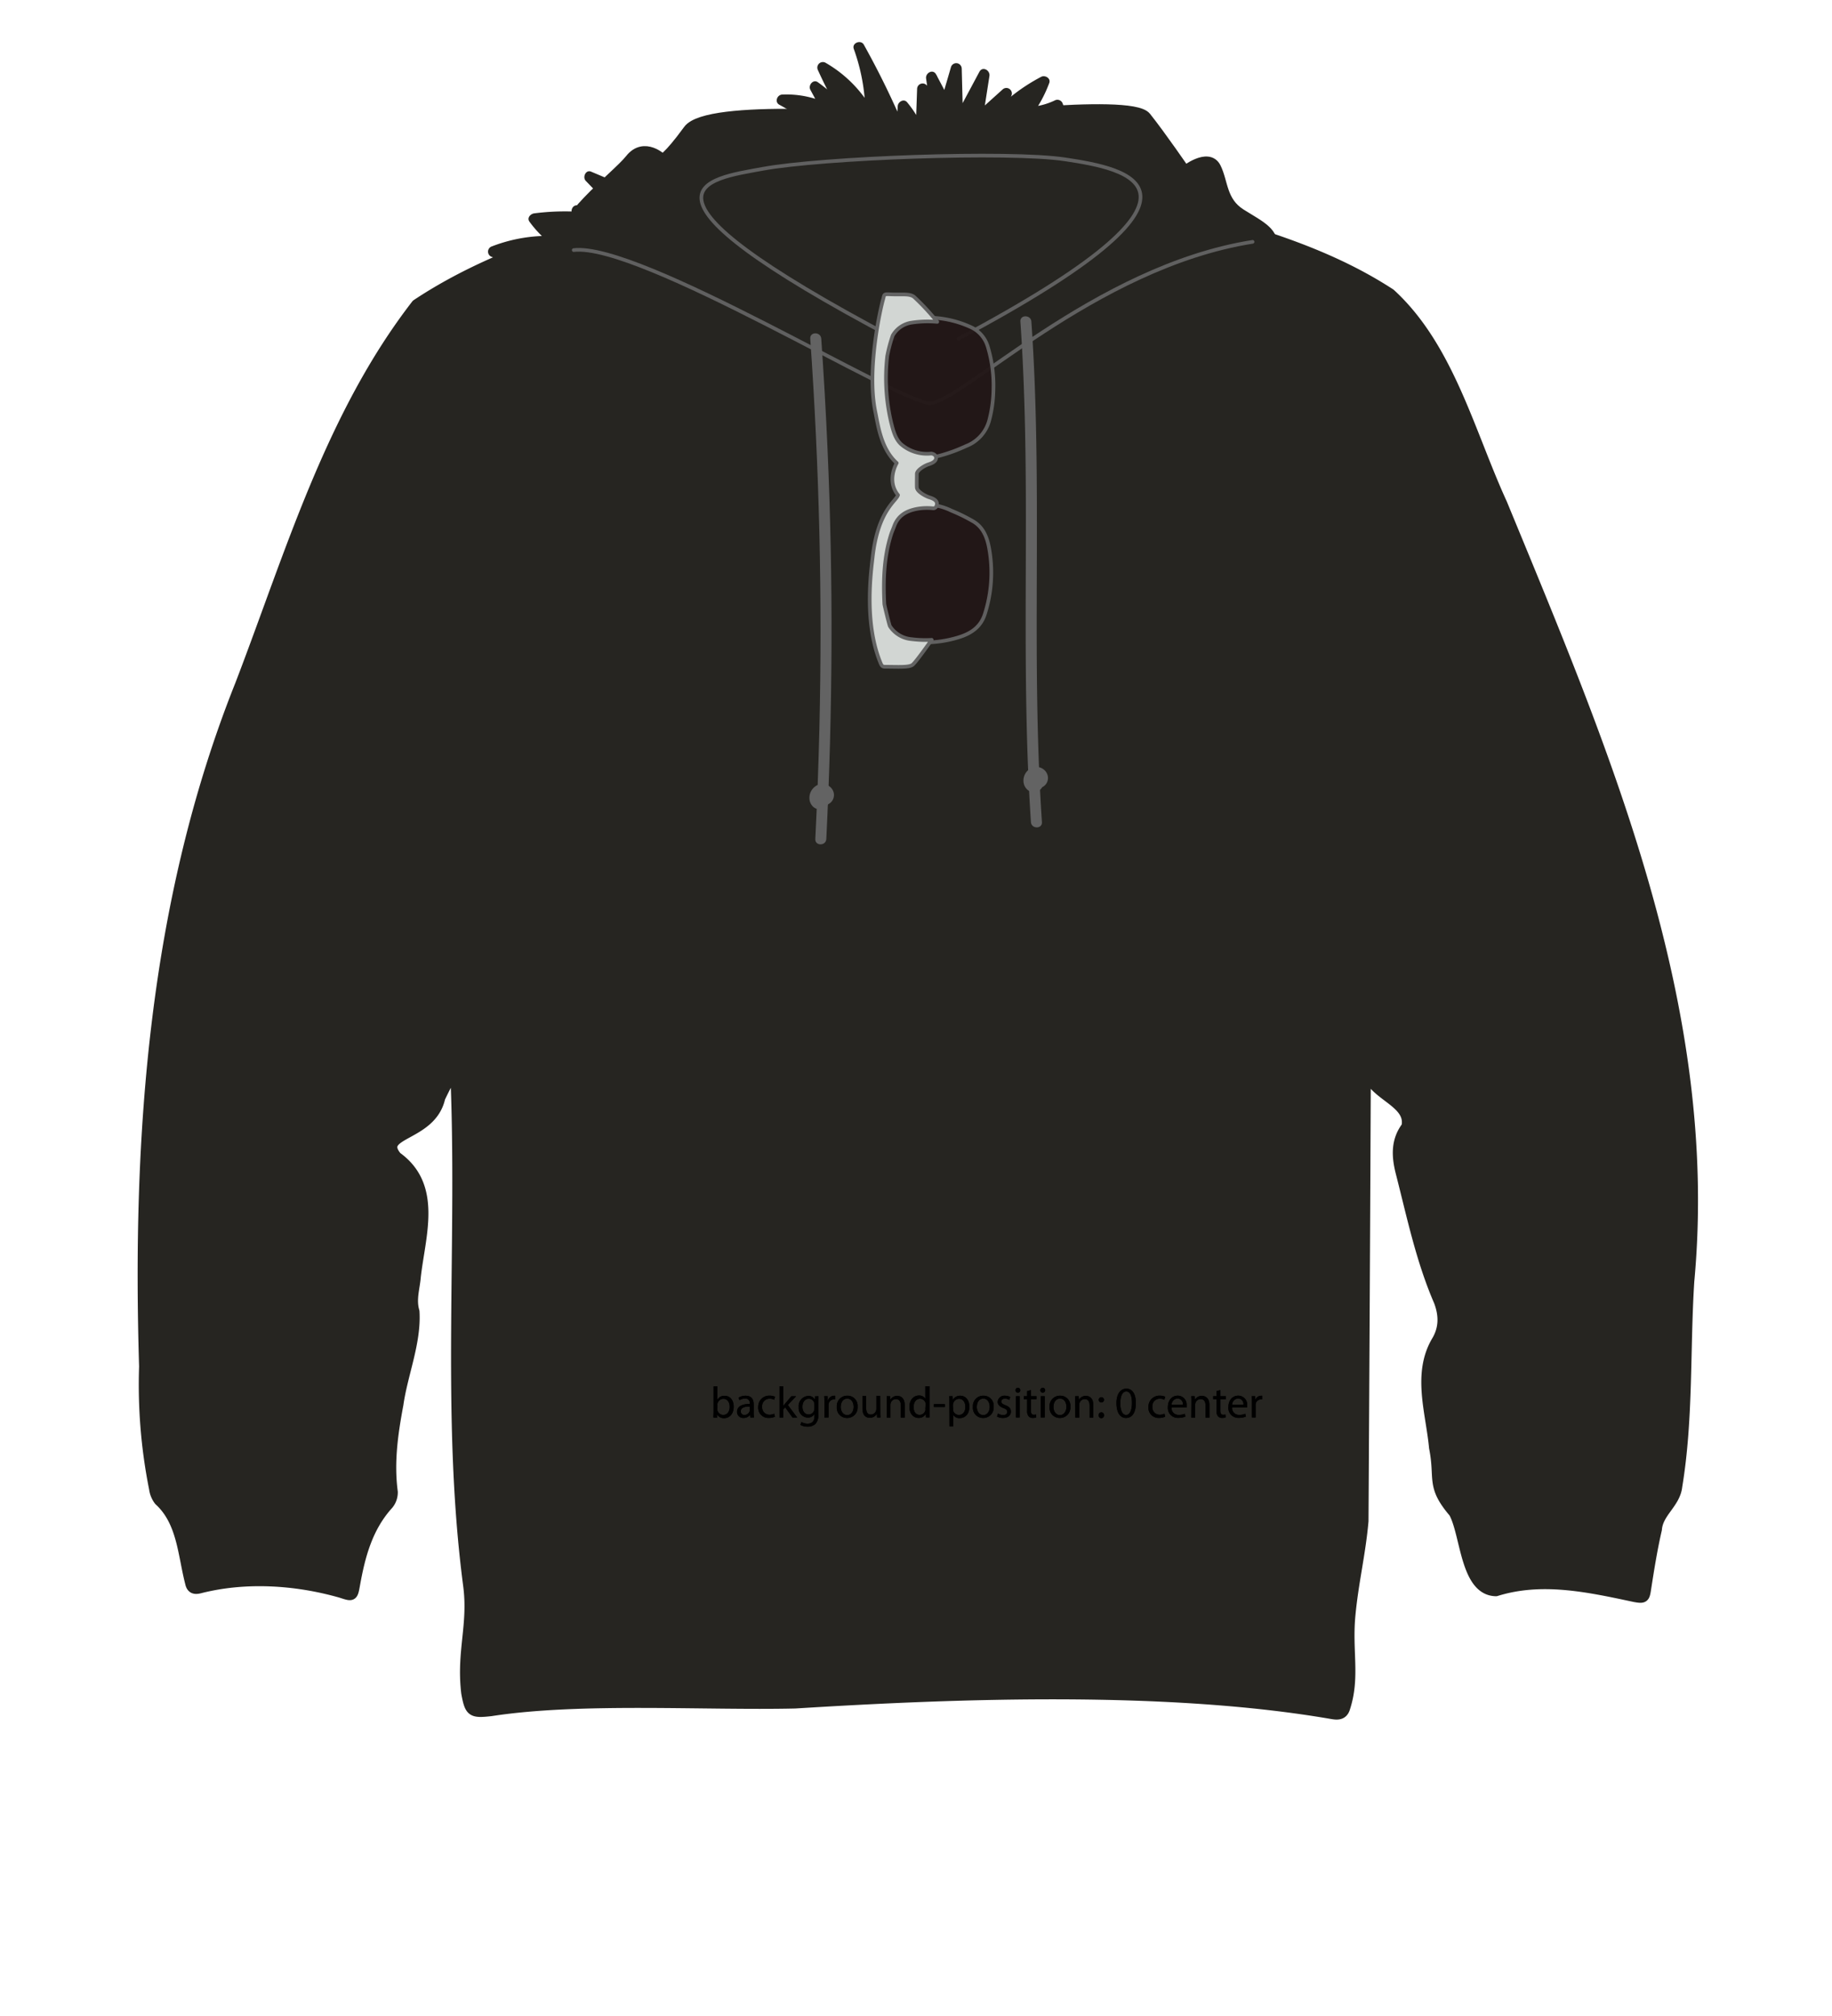 <svg xmlns="http://www.w3.org/2000/svg" width="500" height="550" viewBox="0 0 500 550"><path d="M184.68 48.65q-7.55.15-15.11-.16a5.75 5.75 0 014 5.08L161 48.28l9.28 9.62-12.78-.39a12.65 12.65 0 015.16 2.15 64 64 0 00-16.82 0 25.86 25.86 0 006.27 6.21 40.53 40.53 0 00-17.4 2.74 22.17 22.17 0 007.62 1.62" fill="#262521"/><path d="M184.68 47.15q-7.55.14-15.11-.16c-1.76-.07-1.93 2.42-.39 2.95a4.28 4.28 0 012.82 3.63l1.9-1.44-12.57-5.3c-1.46-.62-2.41 1.52-1.46 2.51l9.31 9.66 1.06-2.56-12.78-.44c-1.66 0-2.08 2.63-.4 3a12.36 12.36 0 014.81 2l.75-2.79a65.76 65.76 0 00-16.82 0c-1 .13-2.05 1.22-1.3 2.26a29.24 29.24 0 006.81 6.74l.76-2.79a42.57 42.57 0 00-17.8 2.79 1.51 1.51 0 000 2.89 24.5 24.5 0 008 1.68c1.93.09 1.92-2.91 0-3a22.09 22.09 0 01-7.22-1.57v2.89a40.42 40.42 0 0117-2.68c1.61.09 1.87-2 .75-2.8a24.87 24.87 0 01-5.73-5.67l-1.29 2.26a65.76 65.76 0 0116.82 0c1.62.21 1.84-2 .76-2.8a14.61 14.61 0 00-5.52-2.3l-.4 2.95 12.78.39a1.51 1.51 0 001.06-2.56L162 47.22l-1.46 2.5 12.6 5.28a1.5 1.5 0 001.86-1.43 7.41 7.41 0 00-5-6.57l-.4 3q7.56.3 15.11.16c1.93 0 1.94-3 0-3z" fill="#262521"/><path d="M338.6 58.43c-5.35-3.37-4.85-8.67-6.86-12.68s-8.35 1-8.35 1-6.52-9.53-10.7-14.77S257 33.22 257 33.22h-6c-10.95-1.37-57.91-4.79-63.07 2.3-5.85 8-7.19 8-7.19 8s-4.85-4.85-8.69 0-21 17.48-17.66 23.8 38.11 17.55 38.11 17.55l58 23.79S345.45 72 346.79 67.82s-2.79-6.02-8.19-9.39z" fill="#262521" stroke="#262521" stroke-linecap="round" stroke-linejoin="round" stroke-width="3"/><path d="M372.64 291.56q-.27 61.73-.64 123.44c-.81 9-2.68 16.41-3.55 25.44-1 10.07 1.34 17.05-1.5 25.64-.59 1.76-2 1.66-3.35 1.43-44.6-7.72-101.6-5.7-146.6-2.9-24.6.57-58.62-1.68-83 2.09-5.23.59-5.68.27-6.62-4.83-1.35-11.26 1.94-18.53.53-29.31-6.15-46.82-1.39-94.37-3.6-141.53-1.42 2.83-2.94 5.6-4.29 8.46-2.37 10.68-17.5 9.3-11.81 16.18 11.11 7.95 6.41 21.38 5.15 32.56-.25 3.15-1.35 6.27-.37 9.58.51 8.44-3.19 16.94-4.38 25.31-1.5 8-2.61 15.83-1.54 23.93a5.1 5.1 0 01-1.13 3.3c-5.71 6.28-7.75 14-9.19 22.06-.57 3.18-.61 3-3.74 2-12.38-3.52-26.09-4.38-38.6-1.18-1.39.34-2.11 0-2.41-1.47-2-7.76-2.18-16.67-8.49-22.43a6.62 6.62 0 01-1.33-3.21 144.54 144.54 0 01-2.72-33.31c-1.91-63 2.6-126.93 26.19-186 13.61-35.43 24.56-73.32 48.07-103.67C141 65 173.75 59.42 204.18 48.4c.8-.26 84.13-1.31 87.8.23C321.1 59.12 353 63 379.42 80.21c15.94 14.59 21.63 38 30.45 57.21 27.81 67.48 58 137.39 51.05 212.08-1.19 18.65-.23 37.45-3.28 55.95-.49 4.66-5.21 7.1-5.56 11.78-1.22 5.28-2.08 10.65-2.91 16-.4 2.6-.41 2.83-3.08 2.33-12.48-2.66-25.26-5.49-37.8-1.58-8.34-.15-8.13-15.56-11.44-21.4-6.28-7.37-3.61-9-5.33-17.64-.9-9.7-4.68-20.27.79-29.26 2-3.53 1.86-7.05.51-10.66-4.9-11.28-7.4-23.41-10.45-35.29-1.07-4.3-1.31-8.49 1.61-12.34 1.51-7.23-10.43-8.68-10.93-15.93z" fill="#262521" stroke="#262521" stroke-linecap="round" stroke-linejoin="round" stroke-width="3"/><path d="M244.27 92.41c-77.51-40.94-51.11-43.56-36.17-46.34 16.21-3 67.31-4.92 82.68-2.58 16.47 2.51 47.9 7.89-29.18 48.92" fill="none" stroke="#636363" stroke-linecap="round" stroke-linejoin="round" opacity=".95"/><path d="M156.58 68.23c18-2.15 88.89 41.75 97.22 41.75s44.9-37.18 88.06-44" fill="none" stroke="#636363" stroke-linecap="round" stroke-linejoin="round" opacity=".95"/><path d="M243.21 90.66a7.5 7.5 0 015.47-3.66 28.41 28.41 0 0116.37 2.29 8.49 8.49 0 014.57 5.4 36.45 36.45 0 011.51 11.7 34.23 34.23 0 01-1.07 8 10.38 10.38 0 01-6.41 7.31 44.44 44.44 0 01-7.28 2.65c-3.86.88-7.74.71-10.81-2.29-1.69-1.65-2.23-4-2.79-6.29a56.67 56.67 0 01-1.1-19.17 44.66 44.66 0 011.54-5.94zM240.6 165c-.34-6.68-.14-13.31 1.89-19.77.26-.8.62-1.57.9-2.37 1.15-3.21 3.65-4.51 6.82-5.07a16.28 16.28 0 019.46 1.53 47 47 0 016.08 3c2.67 1.64 3.69 4.39 4.22 7.33a37.08 37.08 0 01-1.17 17.84c-1.14 3.65-3.91 5.42-7.39 6.45a31.4 31.4 0 01-13 1.09 8.27 8.27 0 01-6.19-3.69c-.22-.26-1.61-6.01-1.62-6.34z" fill="#221717" stroke="#636363" stroke-miterlimit="10" opacity=".95"/><path d="M241 81.74c-.83 2.9-4.43 19.26-2.13 30.5.79 3.83 1.58 10.23 5.87 14.08 0 0-2.88 4.77.35 8.74-.48 1.65-5.52 4.21-6.93 17-.4 3.65-2.42 17.64 2.12 28.73.28.69.46 1.09 1.17 1.11 3.74 0 6.67.25 7.66-.57s4.84-6.34 5.17-6.77a29.76 29.76 0 01-5.49-.19 7.86 7.86 0 01-5.91-3.53c-.18-.28-1.51-5.78-1.52-6.06-.32-6.38-.13-12.72 1.81-18.89.24-.77.59-1.51.86-2.27 1.1-3.07 3.48-4.31 6.52-4.84a15.75 15.75 0 014.16-.1s.92.06 1-1.19-1.75-1.69-2.24-1.86c-1-.36-3.2-1.55-3.24-2.66s0-2.49 0-3.73c.07-1 2.15-2.22 3.13-2.54.41-.14 2.25-.65 2.11-1.87-.12-1-1.23-1.07-1.28-1.1a10.81 10.81 0 01-8.28-2.56c-1.63-1.55-2.15-3.8-2.7-5.94a52.48 52.48 0 01-1.06-18.1 40.76 40.76 0 011.49-5.59 7.19 7.19 0 015.3-3.54 29.29 29.29 0 016.86-.19 63 63 0 00-6.32-6.81c-1.3-1-3.29-.54-6.82-.72-1.56-.07-1.28.17-1.66 1.46z" fill="#d2d6d3" stroke="#636363" stroke-linecap="round" stroke-linejoin="round"/><path d="M221.14 92.41q1.86 26.52 2.49 53.1t0 53.4q-.36 15-1.11 30c-.1 1.93 2.9 1.92 3 0q1.32-26.55 1.42-53.14t-1.09-53.39q-.66-15-1.71-30c-.14-1.91-3.14-1.93-3 0z" fill="#636363"/><path d="M224.72 214.61a2.47 2.47 0 00-2.3 1.83 2.57 2.57 0 00.63 2.6 2.66 2.66 0 003.16.28 2.8 2.8 0 001.38-2.76 3 3 0 00-.75-1.61 3.27 3.27 0 00-1.35-.88 3.15 3.15 0 00-2.87.39 3.91 3.91 0 00-1.63 2.41 4.11 4.11 0 000 1.6 3.34 3.34 0 00.72 1.4 2.6 2.6 0 003.31.54 2.49 2.49 0 001-3.36 1.6 1.6 0 00-.9-.69 1.5 1.5 0 00-1.69 2.21l.06.11-.15-.35a.65.65 0 010 .2v-.4a.49.49 0 010 .17v-.4a1.05 1.05 0 01-.06.24l.15-.36a1.43 1.43 0 01-.15.27l.23-.31a1.25 1.25 0 01-.23.23l.31-.24a1.5 1.5 0 01-.32.19l.36-.16a1.29 1.29 0 01-.26.08l.4-.06a1.22 1.22 0 01-.27 0l.4.05a1.07 1.07 0 01-.27-.08l.35.15a1.2 1.2 0 01-.24-.15l.3.24a1.72 1.72 0 01-.27-.27l.23.3a1.76 1.76 0 01-.21-.38l.15.36a2 2 0 01-.14-.54l.05.4a2.62 2.62 0 010-.56l-.05.4a2.64 2.64 0 01.15-.55l-.15.35a3.4 3.4 0 01.31-.52l-.24.3a2.44 2.44 0 01.43-.42l-.31.23a2.2 2.2 0 01.47-.27l-.36.15a1.51 1.51 0 01.46-.13l-.39.05a1.48 1.48 0 01.42 0l-.39-.05a2.08 2.08 0 01.41.11l-.36-.15a1.76 1.76 0 01.42.24l-.31-.24a1.77 1.77 0 01.31.3l-.24-.3a1.65 1.65 0 01.22.36l-.15-.36a2 2 0 01.09.35v-.4a1.6 1.6 0 010 .31v-.4a1.09 1.09 0 01-.08.31l.15-.36a1.61 1.61 0 01-.17.28l.24-.31a2.23 2.23 0 01-.26.27l.3-.24a1.5 1.5 0 01-.32.19l.36-.15a1.54 1.54 0 01-.35.1h.4-.32.4a.84.84 0 01-.26-.07l.36.16a1.22 1.22 0 01-.19-.12l.3.24-.16-.16.23.3a1.18 1.18 0 01-.11-.19l.15.35a1 1 0 01-.08-.29l.05.4a1.6 1.6 0 010-.31l-.05.39a2.14 2.14 0 01.09-.34l-.15.36a1.35 1.35 0 01.15-.26l-.24.3a1.07 1.07 0 01.19-.18l-.31.23a1.18 1.18 0 01.19-.11l-.36.16a.61.61 0 01.18-.05l-.4.05h.12a1.5 1.5 0 001.5-1.5 1.54 1.54 0 00-1.5-1.5zM278.49 87.74c1.23 17.66 1.49 35.36 1.5 53.05s-.2 35.45.14 53.17c.19 10.11.56 20.23 1.24 30.32.13 1.92 3.13 1.93 3 0-1.19-17.75-1.43-35.56-1.43-53.35s.2-35.39-.16-53.08c-.2-10-.59-20.08-1.29-30.11-.14-1.91-3.14-1.93-3 0z" fill="#636363"/><path d="M283.07 210a2.46 2.46 0 00-2.3 1.82 2.59 2.59 0 00.63 2.6 2.66 2.66 0 003.16.28 2.78 2.78 0 001.44-2.8 3.09 3.09 0 00-.76-1.62 3.3 3.3 0 00-1.35-.88 3.17 3.17 0 00-2.86.39 3.79 3.79 0 00-1.61 4 3.25 3.25 0 00.73 1.4 2.59 2.59 0 003.3.55 2.48 2.48 0 001-3.36 1.52 1.52 0 00-.9-.69 1.5 1.5 0 00-1.15.15 1.52 1.52 0 00-.54 2.05.67.67 0 01.06.12l-.15-.36a.76.76 0 01.06.2l-.06-.4a.49.49 0 010 .17l.06-.4a1 1 0 01-.07.24l.15-.35a1.35 1.35 0 01-.15.26l.23-.3a1.52 1.52 0 01-.22.22l.3-.24a1.29 1.29 0 01-.32.19l.36-.15-.26.07h.4-.27.4a.84.84 0 01-.27-.08l.36.15a2 2 0 01-.25-.14l.3.23a1.72 1.72 0 01-.27-.27l.24.3a1.57 1.57 0 01-.22-.38l.15.36a2.44 2.44 0 01-.14-.53v.4a2.09 2.09 0 010-.56l-.06.4a2.12 2.12 0 01.16-.56l-.15.36a2.78 2.78 0 01.3-.53l-.23.31a2.44 2.44 0 01.42-.43l-.31.23a2.2 2.2 0 01.47-.27l-.36.15a1.93 1.93 0 01.47-.13h-.4.41-.4a1.91 1.91 0 01.41.11l-.36-.15a1.76 1.76 0 01.42.24l-.3-.23a1.7 1.7 0 01.3.3l-.23-.31a2.12 2.12 0 01.21.36l-.15-.36a1.54 1.54 0 01.1.35l-.06-.4a1.6 1.6 0 010 .31l.06-.4a1.58 1.58 0 01-.09.31l.15-.36a1.56 1.56 0 01-.16.28l.23-.3a1.6 1.6 0 01-.26.26l.3-.23a2.46 2.46 0 01-.32.19l.36-.16a1.42 1.42 0 01-.35.11l.4-.06a.81.81 0 01-.31 0l.4.06-.26-.07.36.15-.2-.11.3.23a1.21 1.21 0 01-.16-.16l.23.3a1.18 1.18 0 01-.11-.19l.15.36a1.67 1.67 0 01-.08-.3l.06.4a1.61 1.61 0 010-.31l-.06.4a1.89 1.89 0 01.09-.34l-.15.36a1.17 1.17 0 01.15-.27l-.23.3a1.53 1.53 0 01.18-.18l-.3.24a.87.87 0 01.18-.11l-.35.15h.18-.4.11a1.5 1.5 0 000-3z" fill="#636363"/><path d="M228.78 39.48a53.55 53.55 0 00-15.33-12.13 24.34 24.34 0 0112.29 2.57l-3.3-6.13a45.66 45.66 0 0111 11.19 128.8 128.8 0 01-9-16.59 32.46 32.46 0 0113.17 14A53 53 0 00234.46 13a226.48 226.48 0 0111.6 23.87l.45-7.86a25.79 25.79 0 014.83 8.69l.46-13.4 3.83 6.5-1.4-9.68 3.93 7.44 2.84-9.84.39 15.13 7.22-13.5-1.91 12.34 8-7.2-4.31 8.34a48.61 48.61 0 0114.56-11.6 33 33 0 01-4.63 8.45 19.3 19.3 0 008.31-2 3.92 3.92 0 01-1.11 4.61" fill="#262521"/><path d="M229.84 38.42a56 56 0 00-15.63-12.37l-.76 2.8A23.33 23.33 0 01225 31.22a1.52 1.52 0 002.06-2L223.73 23l-2 2a44.89 44.89 0 0110.51 10.66c1.09 1.56 3.64.13 2.59-1.52a131.28 131.28 0 01-9-16.58l-2.05 2.05a31.42 31.42 0 0112.62 13.46c.69 1.39 2.77.65 2.8-.75a55.21 55.21 0 00-3.27-19.85l-2.74 1.15a229.86 229.86 0 0111.44 23.52 1.51 1.51 0 002.95-.4L248 29l-2.55 1a24.7 24.7 0 014.44 8 1.51 1.51 0 003-.4l.46-13.4-2.79.76 3.83 6.49c.92 1.57 3 .44 2.74-1.15l-1.4-9.68-2.74 1.16 3.93 7.44a1.51 1.51 0 002.74-.36l2.85-9.79-2.95-.4.39 15.13a1.51 1.51 0 002.79.75l7.23-13.5-2.79-1.05-1.92 12.34a1.51 1.51 0 002.5 1.46l8-7.2-2.36-1.82-4.3 8.34c-.74 1.43 1.19 3.17 2.35 1.82a48.34 48.34 0 0114.26-11.36l-2.21-1.7a32.78 32.78 0 01-4.5 8.04 1.51 1.51 0 001.29 2.26 22 22 0 009.07-2.18l-2.2-.9a2.58 2.58 0 01-.73 3.15c-1.47 1.26.66 3.37 2.12 2.12a5.44 5.44 0 001.5-6.07 1.53 1.53 0 00-2.2-.89 18.53 18.53 0 01-7.56 1.8l1.3 2.25a35.23 35.23 0 004.77-8.8c.5-1.31-1.14-2.25-2.2-1.7a50.74 50.74 0 00-14.86 11.8l2.36 1.82 4.3-8.33a1.5 1.5 0 00-2.35-1.82l-8 7.2 2.51 1.46 1.92-12.35c.24-1.55-1.87-2.77-2.74-1.15l-7.23 13.5 2.8.76-.39-15.13a1.5 1.5 0 00-2.94-.4l-2.86 9.8 2.75-.36-3.93-7.44c-.86-1.63-3-.4-2.74 1.15l1.39 9.68 2.78-1.15-3.83-6.5a1.51 1.51 0 00-2.8.75l-.46 13.4 2.95-.4a28.71 28.71 0 00-5.22-9.35c-.89-1.08-2.49-.13-2.56 1.06l-.45 7.86 2.94-.4a233.1 233.1 0 00-11.74-24.23c-.81-1.45-3.33-.47-2.74 1.15a53.11 53.11 0 013.16 19.06l2.79-.76a34.26 34.26 0 00-13.7-14.54 1.51 1.51 0 00-2.05 2 130.71 130.71 0 009 16.59l2.59-1.52a49.09 49.09 0 00-11.59-11.73c-1.29-.93-2.71.84-2.05 2.06l3.31 6.13 2.05-2.05a26.47 26.47 0 00-13.05-2.78c-1.41.07-2.14 2.06-.76 2.79a53.4 53.4 0 0115 11.9c1.28 1.46 3.39-.67 2.12-2.12z" fill="#262521"/><path d="M194.7 386.72c0-.4.05-1 .05-1.5v-7h1.05v3.65a2.15 2.15 0 012-1.07c1.44 0 2.46 1.2 2.44 3 0 2.08-1.3 3.11-2.6 3.11a2.06 2.06 0 01-1.94-1.09v1zm1.1-2.33a2.33 2.33 0 000 .38 1.63 1.63 0 001.59 1.24c1.1 0 1.76-.9 1.76-2.23 0-1.16-.6-2.16-1.73-2.16a1.69 1.69 0 00-1.61 1.3 2.42 2.42 0 000 .43zM204.79 386.72l-.08-.73a2.16 2.16 0 01-1.77.86 1.66 1.66 0 01-1.78-1.67c0-1.4 1.25-2.17 3.49-2.16v-.12a1.19 1.19 0 00-1.32-1.34 2.93 2.93 0 00-1.51.43l-.24-.69a3.64 3.64 0 011.91-.52c1.77 0 2.21 1.21 2.21 2.37v2.18a8.47 8.47 0 00.09 1.39zm-.15-3c-1.15 0-2.46.18-2.46 1.3a.93.93 0 001 1 1.45 1.45 0 001.41-1 1.35 1.35 0 00.06-.34zM211.5 386.5a3.81 3.81 0 01-1.67.34 2.76 2.76 0 01-2.89-3 3 3 0 013.12-3.08 3.56 3.56 0 011.46.3l-.24.82a2.35 2.35 0 00-1.22-.28 2 2 0 00-2.05 2.2 2 2 0 002 2.17 3 3 0 001.29-.29zM213.78 383.57c.14-.2.34-.45.51-.65l1.71-2h1.27l-2.25 2.39 2.56 3.42h-1.28l-2-2.78-.54.59v2.19h-1v-8.53h1zM223.37 380.91c0 .42-.05.89-.05 1.6v3.37a3.31 3.31 0 01-.83 2.65 3.06 3.06 0 01-2.11.69 3.68 3.68 0 01-1.93-.48l.27-.8a3.25 3.25 0 001.7.46c1.08 0 1.87-.57 1.87-2v-.65a2.05 2.05 0 01-1.84 1 2.59 2.59 0 01-2.47-2.83 2.79 2.79 0 012.61-3.08 1.92 1.92 0 011.81 1v-.88zm-1.09 2.29a1.8 1.8 0 00-.06-.48 1.53 1.53 0 00-1.48-1.11c-1 0-1.73.85-1.73 2.19 0 1.14.58 2.09 1.72 2.09a1.53 1.53 0 001.46-1.08 1.82 1.82 0 00.09-.56zM225 382.72c0-.68 0-1.27-.05-1.81h.93v1.14h.12a1.75 1.75 0 011.61-1.27 1 1 0 01.3 0v1a1.94 1.94 0 00-.36 0 1.49 1.49 0 00-1.42 1.35 3.6 3.6 0 000 .49v3.1H225zM234.06 383.77a2.84 2.84 0 01-2.89 3.08 2.76 2.76 0 01-2.78-3 2.83 2.83 0 012.88-3.08 2.75 2.75 0 012.79 3zm-4.6.06c0 1.27.73 2.23 1.76 2.23s1.76-.95 1.76-2.26c0-1-.49-2.23-1.74-2.23s-1.78 1.15-1.78 2.26zM240.25 385.13c0 .6 0 1.13.05 1.59h-.93l-.06-1a2.18 2.18 0 01-1.92 1.08c-.91 0-2-.5-2-2.54v-3.4h1v3.22c0 1.1.34 1.84 1.3 1.84a1.52 1.52 0 001.39-1 1.49 1.49 0 00.1-.54v-3.56h1.05zM242 382.48v-1.57h.93l.06 1a2.14 2.14 0 011.92-1.09c.8 0 2 .48 2 2.47v3.47h-1.06v-3.35c0-.93-.35-1.71-1.34-1.71a1.5 1.5 0 00-1.42 1.08 1.75 1.75 0 00-.07.49v3.49H242zM253.68 378.2v8.5h-.95l-.05-1a2.14 2.14 0 01-2 1.14c-1.4 0-2.48-1.19-2.48-3 0-1.93 1.18-3.12 2.6-3.12a1.93 1.93 0 011.75.89v-3.41zm-1.06 5.08a2.22 2.22 0 000-.45 1.56 1.56 0 00-1.53-1.22c-1.09 0-1.74 1-1.74 2.24s.54 2.15 1.65 2.15a1.59 1.59 0 001.55-1.26 2.25 2.25 0 000-.46zM257.88 383.08v.78h-3v-.78zM259.12 382.81c0-.75 0-1.35-.05-1.9h.93l.05 1a2.28 2.28 0 012.06-1.13c1.41 0 2.46 1.19 2.46 3 0 2.09-1.27 3.12-2.64 3.12a2 2 0 01-1.78-.91v3.15h-1zm1 1.55a3 3 0 000 .43 1.63 1.63 0 001.58 1.23c1.12 0 1.77-.91 1.77-2.24 0-1.16-.62-2.16-1.73-2.16a1.7 1.7 0 00-1.6 1.31 2 2 0 00-.07.43zM271.2 383.77a2.84 2.84 0 01-2.89 3.08 2.76 2.76 0 01-2.78-3 2.83 2.83 0 012.88-3.08 2.75 2.75 0 012.79 3zm-4.6.06c0 1.27.73 2.23 1.76 2.23s1.76-.95 1.76-2.26c0-1-.49-2.23-1.74-2.23s-1.78 1.15-1.78 2.26zM272.39 385.64a2.79 2.79 0 001.39.42c.77 0 1.13-.39 1.13-.87s-.3-.78-1.08-1.06c-1-.37-1.53-.95-1.53-1.65a1.79 1.79 0 012-1.7 2.87 2.87 0 011.42.36l-.26.77a2.22 2.22 0 00-1.19-.34c-.62 0-1 .36-1 .79s.35.7 1.11 1c1 .38 1.52.89 1.52 1.75 0 1-.79 1.74-2.17 1.74a3.3 3.3 0 01-1.63-.4zM278.46 379.28a.62.62 0 01-.67.65.63.63 0 01-.64-.65.65.65 0 01.66-.66.63.63 0 01.65.66zm-1.17 7.44v-5.81h1v5.81zM281.37 379.25v1.66h1.51v.81h-1.51v3.13c0 .72.2 1.12.79 1.12a2.21 2.21 0 00.61-.07l.05.79a2.48 2.48 0 01-.94.15 1.46 1.46 0 01-1.14-.45 2.13 2.13 0 01-.41-1.51v-3.16h-.9v-.81h.9v-1.39zM285.24 379.28a.62.62 0 01-.67.65.63.63 0 01-.64-.65.65.65 0 01.66-.66.63.63 0 01.65.66zm-1.17 7.44v-5.81h1.05v5.81zM292.13 383.77a2.84 2.84 0 01-2.89 3.08 2.77 2.77 0 01-2.79-3 2.84 2.84 0 012.88-3.08 2.75 2.75 0 012.8 3zm-4.61.06c0 1.27.73 2.23 1.76 2.23s1.77-.95 1.77-2.26c0-1-.49-2.23-1.74-2.23s-1.79 1.15-1.79 2.26zM293.46 382.48v-1.57h.94l.06 1a2.14 2.14 0 011.92-1.09c.81 0 2 .48 2 2.47v3.47h-1v-3.35c0-.93-.35-1.71-1.34-1.71a1.5 1.5 0 00-1.42 1.08 1.45 1.45 0 00-.07.49v3.49h-1.06zM299.87 381.87a.72.72 0 11.71.75.71.71 0 01-.71-.75zm0 4.24a.72.72 0 111.43 0 .72.72 0 11-1.43 0zM310 382.74c0 2.65-1 4.11-2.71 4.11-1.53 0-2.56-1.43-2.58-4s1.12-4 2.71-4 2.58 1.4 2.58 3.89zm-4.24.12c0 2 .63 3.17 1.59 3.17s1.59-1.26 1.59-3.25-.49-3.17-1.58-3.17c-.93 0-1.6 1.12-1.6 3.25zM318 386.5a3.81 3.81 0 01-1.67.34 2.76 2.76 0 01-2.89-3 3 3 0 013.12-3.08 3.6 3.6 0 011.46.3l-.24.82a2.37 2.37 0 00-1.22-.28 2 2 0 00-2.05 2.2 2 2 0 002 2.17 3 3 0 001.3-.29zM319.74 384a1.86 1.86 0 002 2 3.8 3.8 0 001.61-.3l.18.76a4.67 4.67 0 01-1.93.36 2.7 2.7 0 01-2.86-2.93c0-1.75 1-3.13 2.73-3.13a2.46 2.46 0 012.39 2.74 4.88 4.88 0 010 .49zm3.1-.76a1.5 1.5 0 00-1.47-1.71 1.76 1.76 0 00-1.62 1.71zM325.17 382.48c0-.6 0-1.09-.05-1.57h.93l.06 1a2.14 2.14 0 011.92-1.09c.8 0 2.05.48 2.05 2.47v3.47h-1.06v-3.35c0-.93-.35-1.71-1.34-1.71a1.5 1.5 0 00-1.42 1.08 1.75 1.75 0 00-.07.49v3.49h-1.05zM333.05 379.25v1.66h1.51v.81h-1.51v3.13c0 .72.2 1.12.79 1.12a2.15 2.15 0 00.61-.07l.05.79a2.44 2.44 0 01-.94.15 1.44 1.44 0 01-1.13-.45 2.13 2.13 0 01-.41-1.51v-3.16h-.9v-.81h.9v-1.39zM336.26 384a1.87 1.87 0 002 2 3.75 3.75 0 001.6-.3l.18.76a4.63 4.63 0 01-1.93.36 2.7 2.7 0 01-2.85-2.93c0-1.75 1-3.13 2.72-3.13a2.46 2.46 0 012.4 2.74 4.35 4.35 0 010 .49zm3.1-.76a1.5 1.5 0 00-1.46-1.71 1.74 1.74 0 00-1.62 1.71zM341.69 382.72c0-.68 0-1.27-.05-1.81h.92v1.14a1.74 1.74 0 011.61-1.27 1 1 0 01.3 0v1a1.94 1.94 0 00-.36 0 1.48 1.48 0 00-1.42 1.35 3.52 3.52 0 000 .49v3.1h-1z"/><path d="M194.7 386.72c0-.4.05-1 .05-1.5v-7h1.05v3.65a2.15 2.15 0 012-1.07c1.44 0 2.46 1.2 2.44 3 0 2.08-1.3 3.11-2.6 3.11a2.06 2.06 0 01-1.94-1.09v1zm1.1-2.33a2.33 2.33 0 000 .38 1.63 1.63 0 001.59 1.24c1.1 0 1.76-.9 1.76-2.23 0-1.16-.6-2.16-1.73-2.16a1.69 1.69 0 00-1.61 1.3 2.42 2.42 0 000 .43zM204.79 386.72l-.08-.73a2.16 2.16 0 01-1.77.86 1.66 1.66 0 01-1.78-1.67c0-1.4 1.25-2.17 3.49-2.16v-.12a1.19 1.19 0 00-1.32-1.34 2.93 2.93 0 00-1.51.43l-.24-.69a3.64 3.64 0 011.91-.52c1.77 0 2.21 1.21 2.21 2.37v2.18a8.47 8.47 0 00.09 1.39zm-.15-3c-1.15 0-2.46.18-2.46 1.3a.93.93 0 001 1 1.45 1.45 0 001.41-1 1.35 1.35 0 00.06-.34zM211.5 386.5a3.81 3.81 0 01-1.67.34 2.76 2.76 0 01-2.89-3 3 3 0 013.12-3.08 3.56 3.56 0 011.46.3l-.24.82a2.35 2.35 0 00-1.22-.28 2 2 0 00-2.05 2.2 2 2 0 002 2.17 3 3 0 001.29-.29zM213.78 383.57c.14-.2.34-.45.51-.65l1.71-2h1.27l-2.25 2.39 2.56 3.42h-1.28l-2-2.78-.54.59v2.19h-1v-8.53h1zM223.37 380.91c0 .42-.05.89-.05 1.6v3.37a3.31 3.31 0 01-.83 2.65 3.06 3.06 0 01-2.11.69 3.68 3.68 0 01-1.93-.48l.27-.8a3.25 3.25 0 001.7.46c1.08 0 1.87-.57 1.87-2v-.65a2.05 2.05 0 01-1.84 1 2.59 2.59 0 01-2.47-2.83 2.79 2.79 0 012.61-3.08 1.92 1.92 0 011.81 1v-.88zm-1.09 2.29a1.8 1.8 0 00-.06-.48 1.53 1.53 0 00-1.48-1.11c-1 0-1.73.85-1.73 2.19 0 1.14.58 2.09 1.72 2.09a1.53 1.53 0 001.46-1.08 1.82 1.82 0 00.09-.56zM225 382.72c0-.68 0-1.27-.05-1.81h.93v1.14h.12a1.75 1.75 0 011.61-1.27 1 1 0 01.3 0v1a1.94 1.94 0 00-.36 0 1.49 1.49 0 00-1.42 1.35 3.6 3.6 0 000 .49v3.1H225zM234.06 383.77a2.84 2.84 0 01-2.89 3.08 2.76 2.76 0 01-2.78-3 2.83 2.83 0 012.88-3.08 2.75 2.75 0 012.79 3zm-4.6.06c0 1.27.73 2.23 1.76 2.23s1.76-.95 1.76-2.26c0-1-.49-2.23-1.74-2.23s-1.78 1.15-1.78 2.26zM240.25 385.13c0 .6 0 1.13.05 1.59h-.93l-.06-1a2.18 2.18 0 01-1.92 1.08c-.91 0-2-.5-2-2.54v-3.4h1v3.22c0 1.1.34 1.84 1.3 1.84a1.52 1.52 0 001.39-1 1.49 1.49 0 00.1-.54v-3.56h1.05zM242 382.48v-1.57h.93l.06 1a2.14 2.14 0 011.92-1.09c.8 0 2 .48 2 2.47v3.47h-1.06v-3.35c0-.93-.35-1.71-1.34-1.71a1.5 1.5 0 00-1.42 1.08 1.75 1.75 0 00-.07.49v3.49H242zM253.68 378.2v8.5h-.95l-.05-1a2.14 2.14 0 01-2 1.14c-1.4 0-2.48-1.19-2.48-3 0-1.93 1.18-3.12 2.6-3.12a1.93 1.93 0 011.75.89v-3.41zm-1.06 5.08a2.22 2.22 0 000-.45 1.56 1.56 0 00-1.53-1.22c-1.09 0-1.74 1-1.74 2.24s.54 2.15 1.65 2.15a1.59 1.59 0 001.55-1.26 2.25 2.25 0 000-.46zM257.88 383.08v.78h-3v-.78zM259.12 382.81c0-.75 0-1.35-.05-1.9h.93l.05 1a2.28 2.28 0 012.06-1.13c1.41 0 2.46 1.19 2.46 3 0 2.09-1.27 3.12-2.64 3.12a2 2 0 01-1.78-.91v3.15h-1zm1 1.55a3 3 0 000 .43 1.63 1.63 0 001.58 1.23c1.12 0 1.77-.91 1.77-2.24 0-1.16-.62-2.16-1.73-2.16a1.7 1.7 0 00-1.6 1.31 2 2 0 00-.07.43zM271.2 383.77a2.84 2.84 0 01-2.89 3.08 2.76 2.76 0 01-2.78-3 2.83 2.83 0 012.88-3.08 2.75 2.75 0 012.79 3zm-4.6.06c0 1.27.73 2.23 1.76 2.23s1.76-.95 1.76-2.26c0-1-.49-2.23-1.74-2.23s-1.78 1.15-1.78 2.26zM272.39 385.64a2.79 2.79 0 001.39.42c.77 0 1.13-.39 1.13-.87s-.3-.78-1.08-1.06c-1-.37-1.53-.95-1.53-1.65a1.79 1.79 0 012-1.7 2.87 2.87 0 011.42.36l-.26.77a2.22 2.22 0 00-1.19-.34c-.62 0-1 .36-1 .79s.35.7 1.11 1c1 .38 1.52.89 1.52 1.75 0 1-.79 1.74-2.17 1.74a3.3 3.3 0 01-1.63-.4zM278.46 379.28a.62.62 0 01-.67.65.63.63 0 01-.64-.65.65.65 0 01.66-.66.63.63 0 01.65.66zm-1.17 7.44v-5.81h1v5.81zM281.37 379.25v1.66h1.51v.81h-1.51v3.13c0 .72.2 1.12.79 1.12a2.21 2.21 0 00.61-.07l.05.79a2.48 2.48 0 01-.94.15 1.46 1.46 0 01-1.14-.45 2.13 2.13 0 01-.41-1.51v-3.16h-.9v-.81h.9v-1.39zM285.24 379.28a.62.62 0 01-.67.65.63.63 0 01-.64-.65.65.65 0 01.66-.66.63.63 0 01.65.66zm-1.17 7.44v-5.81h1.05v5.81zM292.13 383.77a2.84 2.84 0 01-2.89 3.08 2.77 2.77 0 01-2.79-3 2.84 2.84 0 012.88-3.08 2.75 2.75 0 012.8 3zm-4.61.06c0 1.27.73 2.23 1.76 2.23s1.77-.95 1.77-2.26c0-1-.49-2.23-1.74-2.23s-1.79 1.15-1.79 2.26zM293.46 382.48v-1.57h.94l.06 1a2.14 2.14 0 011.92-1.09c.81 0 2 .48 2 2.47v3.47h-1v-3.35c0-.93-.35-1.71-1.34-1.71a1.5 1.5 0 00-1.42 1.08 1.45 1.45 0 00-.07.49v3.49h-1.06zM299.87 381.87a.72.72 0 11.71.75.71.71 0 01-.71-.75zm0 4.24a.72.72 0 111.43 0 .72.72 0 11-1.43 0zM310 382.74c0 2.65-1 4.11-2.71 4.11-1.53 0-2.56-1.43-2.58-4s1.12-4 2.71-4 2.58 1.4 2.58 3.89zm-4.24.12c0 2 .63 3.17 1.59 3.17s1.59-1.26 1.59-3.25-.49-3.17-1.58-3.17c-.93 0-1.6 1.12-1.6 3.25zM318 386.5a3.81 3.81 0 01-1.67.34 2.76 2.76 0 01-2.89-3 3 3 0 013.12-3.08 3.6 3.6 0 011.46.3l-.24.82a2.37 2.37 0 00-1.22-.28 2 2 0 00-2.05 2.2 2 2 0 002 2.17 3 3 0 001.3-.29zM319.74 384a1.86 1.86 0 002 2 3.8 3.8 0 001.61-.3l.18.76a4.67 4.67 0 01-1.93.36 2.7 2.7 0 01-2.86-2.93c0-1.75 1-3.13 2.73-3.13a2.46 2.46 0 012.39 2.74 4.88 4.88 0 010 .49zm3.1-.76a1.5 1.5 0 00-1.47-1.71 1.76 1.76 0 00-1.62 1.71zM325.17 382.48c0-.6 0-1.09-.05-1.57h.93l.06 1a2.14 2.14 0 011.92-1.09c.8 0 2.05.48 2.05 2.47v3.47h-1.06v-3.35c0-.93-.35-1.71-1.34-1.71a1.5 1.5 0 00-1.42 1.08 1.75 1.75 0 00-.07.49v3.49h-1.05zM333.05 379.25v1.66h1.51v.81h-1.51v3.13c0 .72.2 1.12.79 1.12a2.15 2.15 0 00.61-.07l.05.79a2.44 2.44 0 01-.94.15 1.44 1.44 0 01-1.13-.45 2.13 2.13 0 01-.41-1.51v-3.16h-.9v-.81h.9v-1.39zM336.26 384a1.87 1.87 0 002 2 3.75 3.75 0 001.6-.3l.18.76a4.63 4.63 0 01-1.93.36 2.7 2.7 0 01-2.85-2.93c0-1.75 1-3.13 2.72-3.13a2.46 2.46 0 012.4 2.74 4.35 4.35 0 010 .49zm3.1-.76a1.5 1.5 0 00-1.46-1.71 1.74 1.74 0 00-1.62 1.71zM341.69 382.72c0-.68 0-1.27-.05-1.81h.92v1.14a1.74 1.74 0 011.61-1.27 1 1 0 01.3 0v1a1.94 1.94 0 00-.36 0 1.48 1.48 0 00-1.42 1.35 3.52 3.52 0 000 .49v3.1h-1z"/></svg>